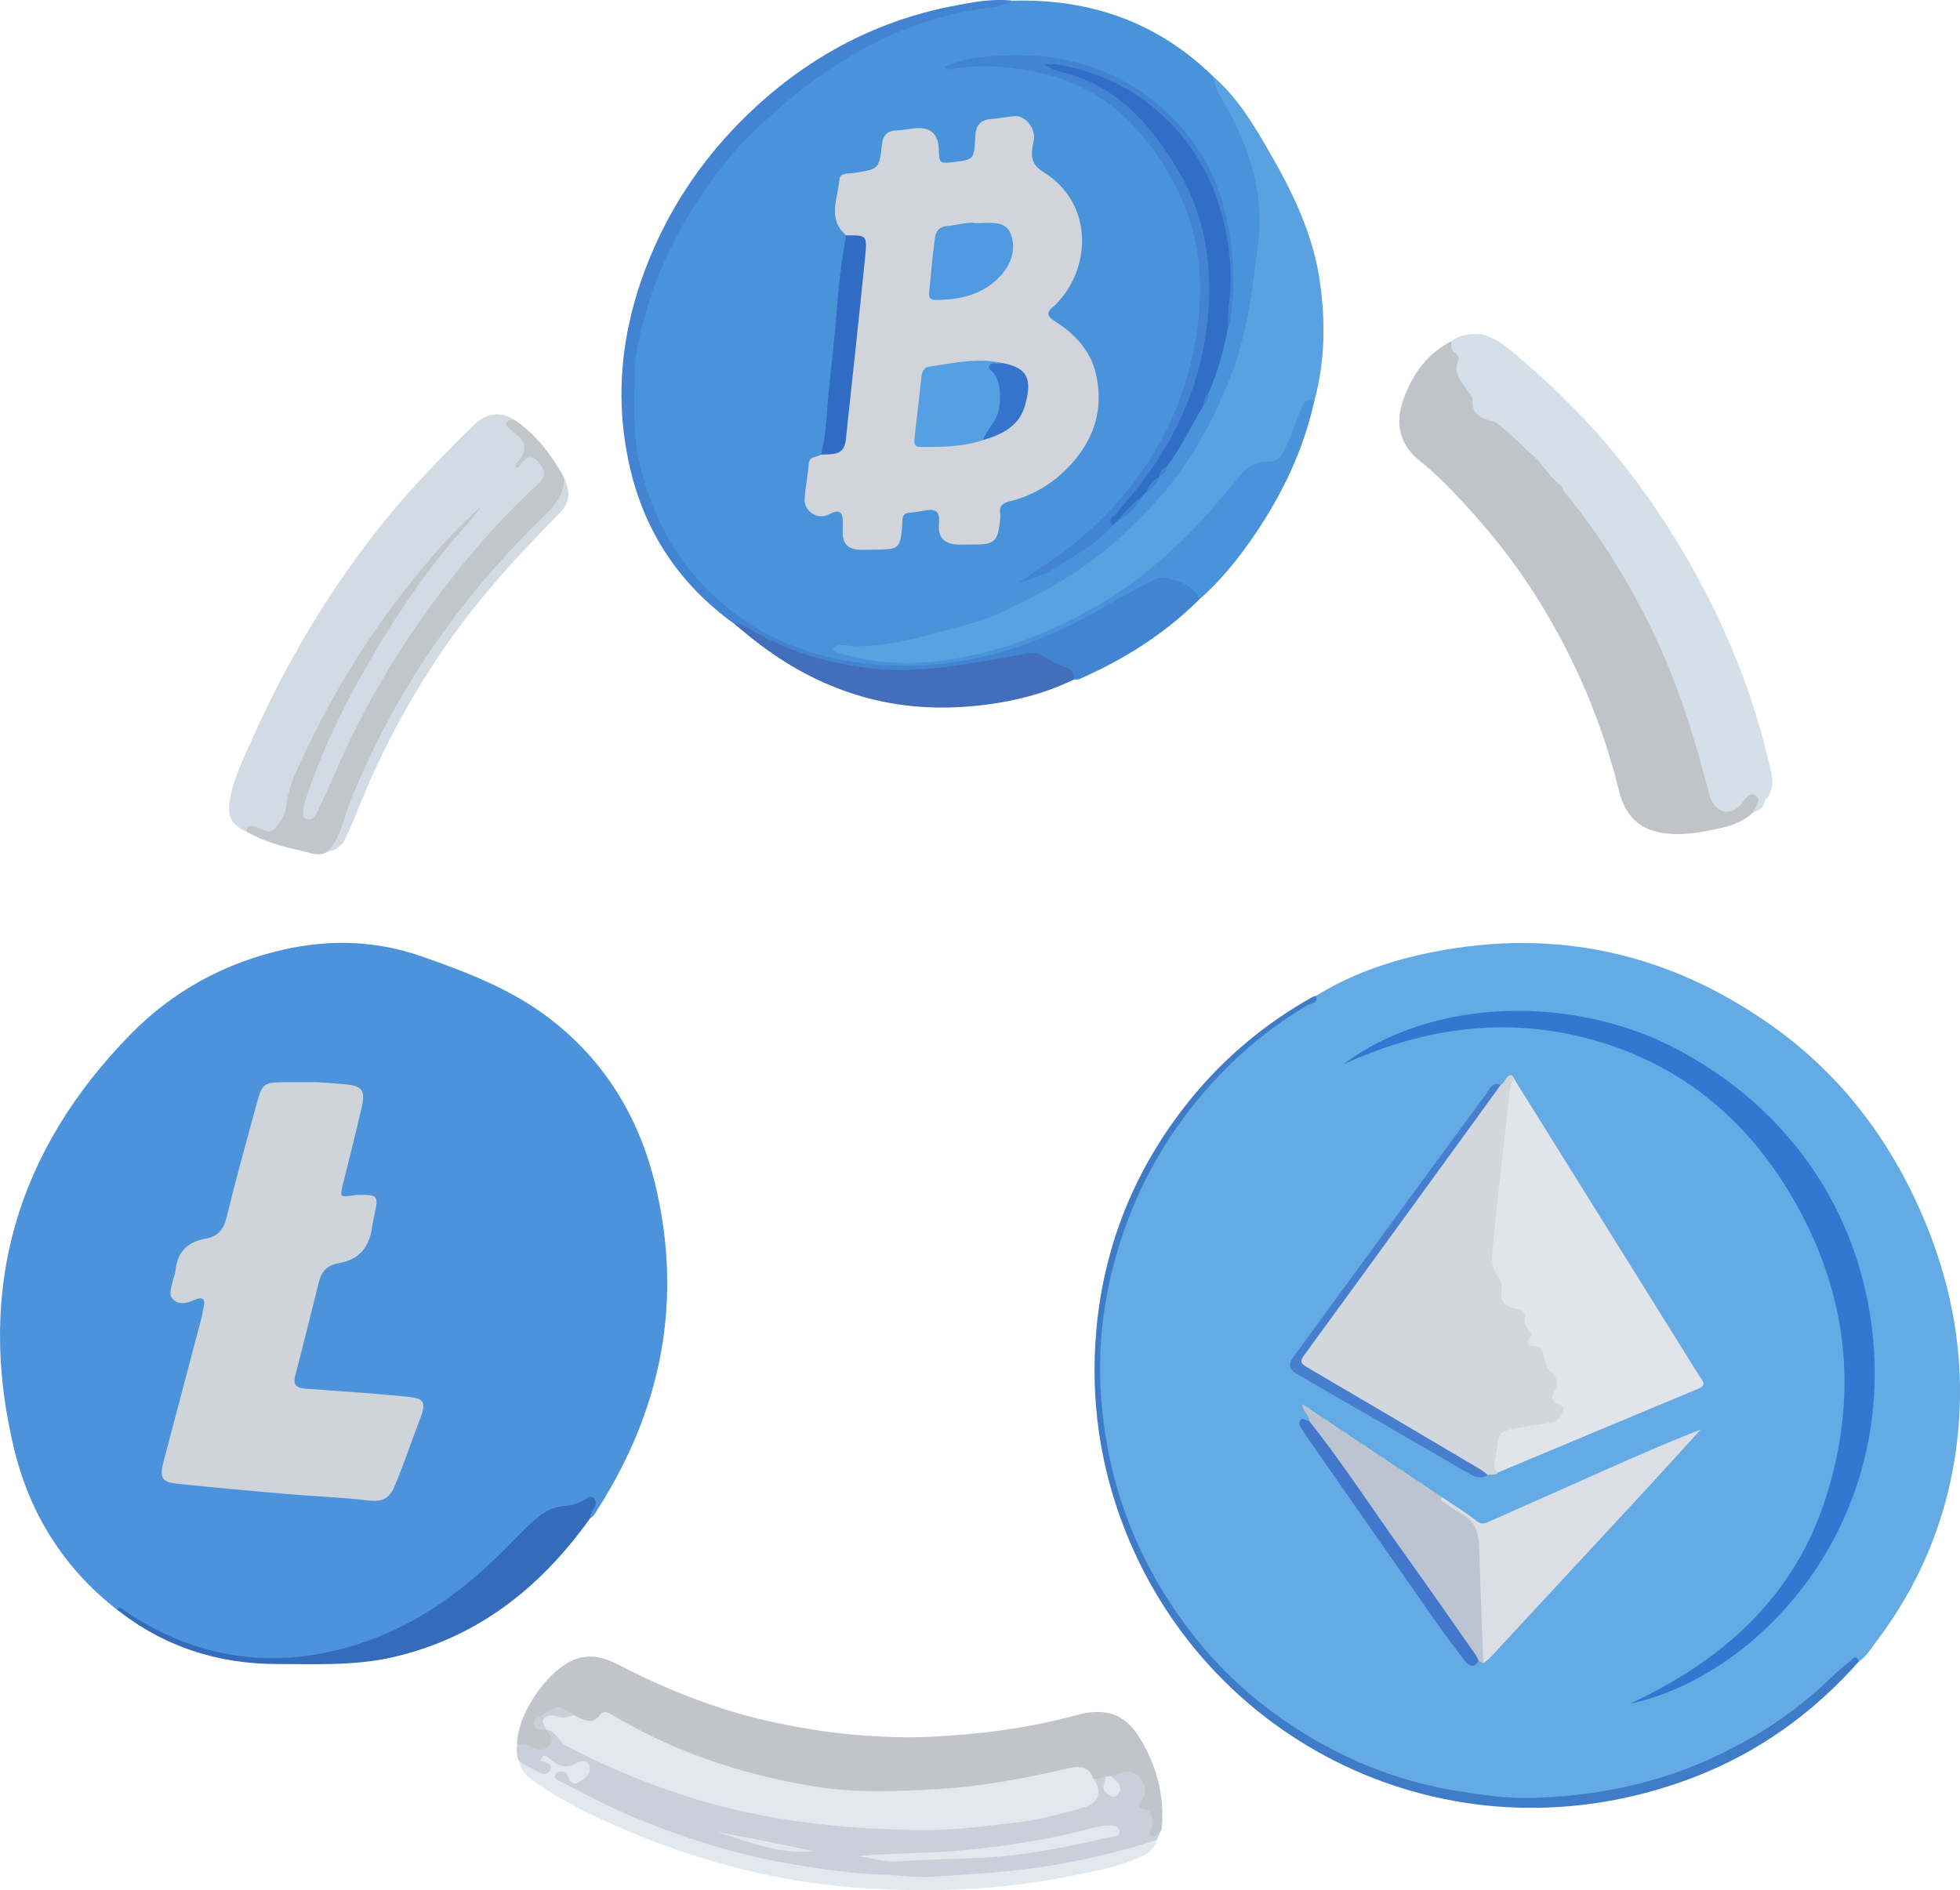 <?xml version="1.0" encoding="UTF-8"?>
<svg id="Layer_1" data-name="Layer 1" xmlns="http://www.w3.org/2000/svg" viewBox="0 0 598.55 577.27">
  <path d="M401.9,304.14c10.81-6.72,22.71-10.74,35.04-13.24,38.05-7.71,72.98.14,104.46,22.58,21.76,15.51,37.02,36.31,47.04,61.04,7.84,19.36,11.33,39.48,9.74,60.27-1.88,24.52-10.23,46.79-25.12,66.47-1.64,2.17-3.03,4.58-5.36,6.16-3.7.97-5.91,4.05-8.47,6.43-21.05,19.63-45.94,30.98-74.33,34.87-26.86,3.68-52.58-.61-76.67-12.75-37.36-18.82-60.95-49.01-69.91-89.82-8.13-37.03-.91-71.49,20.63-102.79,10.47-15.22,23.93-27.28,39.71-36.82,1.16-.7,2.52-1.13,3.25-2.41Z" style="fill: #64aae5; stroke-width: 0px;"/>
  <path d="M35.7,491.6c-16.27-12.67-26.66-29.4-31.41-49.13-11.74-48.74.76-91.14,35.74-126.74,12.79-13.02,28.51-21.6,46.46-25.68,14.28-3.25,28.46-2.8,42.31,2.06,13.75,4.82,27.39,10,39.1,19,16.88,12.97,27.33,30.33,32.22,50.73,8.49,35.4,1.97,68.43-17.54,99.01-.65,1.02-1.13,2.22-2.33,2.8-.7-.76-.49-1.6-.24-2.46.2-.7.63-1.39.08-2.25-7.42,1.77-14.64,3.41-20.25,9.7-9.66,10.83-20.7,20.15-33.54,27.19-11.53,6.33-23.73,10-36.91,11.08-16.76,1.37-32.01-2.7-46.4-10.96-2.46-1.41-4.35-3.77-7.29-4.36Z" style="fill: #4d93db; stroke-width: 0px;"/>
  <path d="M401.39,122.38c-3.29,14.95-9.72,28.47-18.32,41.07-4.92,7.21-10.31,13.94-16.89,19.7-4.33-5.2-10.89-6.66-16.93-3.38-9.97,5.41-19.59,11.49-30.15,15.78-26.38,10.72-53.09,12.68-79.71,1.58-19.27-8.03-32.97-22.26-40.67-41.78-9.89-25.06-7.98-49.91,2.63-74.22,8.18-18.75,20.05-34.8,35.58-48.37,11.69-10.22,24.19-18.81,38.53-24.67,9.74-3.98,19.91-6.29,30.4-7.25,1.09-.1,2.23-.15,3.27-.62,23.66-.69,44.35,6.47,61.43,23.21,3.86,7.54,8.51,14.64,11.35,22.73,3.99,11.36,4.68,22.94,2.76,34.66-.89,5.41-1.32,10.87-2.48,16.26-5.23,24.48-16.59,45.6-34.39,63.12-10.54,10.38-22.55,18.62-36.04,25.1-12.9,6.19-26.51,9.36-40.22,12.45-4.73,1.07-9.66.64-14.85.7,12.79,3.9,25.39,3.66,38.02,1.08,22.76-4.66,42.7-14.89,60.17-30.23,7.93-6.97,14.53-15.07,21.44-22.92,2.98-3.39,6.07-6.28,10.9-6.41,2.15-.06,3.28-1.48,4.23-3.21,1.87-3.42,2.9-7.17,4.42-10.72.7-1.62,1.45-3.2,2.94-4.25,1.17-.82,1.26-.78,2.59.59Z" style="fill: #4993da; stroke-width: 0px;"/>
  <path d="M535.4,248.12c-4.21,3.96-9.73,4.84-15.02,5.81-4.07.74-8.22,1.15-12.56.49-7.86-1.2-11.71-5.9-13.45-13.01-5.14-20.94-13.51-40.49-24.95-58.76-7.35-11.75-16.04-22.43-25.62-32.41-3.18-3.32-6.52-6.54-10.12-9.39-6.98-5.55-7.67-12.48-4.66-20.09,2.8-7.07,7.16-13.02,14.22-16.54,1.89,2.5,3.59,4.97,2.73,8.45-.37,1.49.82,2.82,1.62,4.06,1.55,2.39,3.12,4.66,3.56,7.67.42,2.81,3.7,2.49,5.5,3.87,8.35,5.29,14.53,12.84,20.94,20.16,13.83,16.93,24.86,35.52,33.15,55.74,4.93,12.02,8.44,24.51,11.99,36.98,1.75,6.16,4.53,7.08,9.13,2.87.46-.42.88-.89,1.41-1.22,1.08-.68,2.24-1.4,3.41-.36,1.19,1.05,1.12,2.43.45,3.77-.39.8-1,1.42-1.74,1.92Z" style="fill: #c0c4c9; stroke-width: 0px;"/>
  <path d="M401.39,122.38c-3.24-1.17-3.59,1.72-4.36,3.43-1.78,3.96-2.95,8.18-4.99,12.06-1.1,2.09-2.41,3.22-4.93,3.18-3.07-.05-5.73,1.05-7.84,3.55-4.96,5.88-9.83,11.88-15.2,17.38-8.52,8.73-17.88,16.5-28.46,22.72-14.3,8.41-29.51,14.31-45.94,16.8-10.78,1.63-21.53,1.32-32.09-1.7-1.16-.33-2.49-.43-3.45-1.71,2.14-1.89,4.83-.74,6.94-.72,8.55.12,16.58-1.78,24.72-4.07,6.43-1.81,13.04-3.07,19.13-5.88,13.2-6.1,25.85-12.95,36.77-22.93,8.33-7.62,15.9-15.73,21.93-25.2,5.19-8.16,9.39-16.77,12.81-25.95,4.7-12.63,6.1-25.64,7.75-38.77,2.06-16.43-3.08-30.84-11.19-44.57-1.23-2.08-2.18-4.16-2.43-6.56,7.57,6.57,12.53,15.04,17.44,23.59,7.05,12.27,13.08,24.9,15.09,39.1,1.72,12.19,1.55,24.3-1.69,36.26Z" style="fill: #59a1e1; stroke-width: 0px;"/>
  <path d="M75.43,254.08c-4.76-2.13-6.1-4.64-5.28-9.55,1.08-6.46,3.95-12.31,6.55-18.17,10.67-24.04,24.04-46.48,40.57-67.04,8.45-10.51,17.83-20.08,27.41-29.49,3.85-3.78,8.2-4.26,12.41-1.61-1.45,1.73-.13,2.59,1.05,3.6,3.32,2.86,3.57,4.47,1.45,8.38-.39.31.42.48,0,.21-.09-.06.03-.12.19-.32,1.49-1.75,3.04-1.37,4.58-.12,2,1.62,3.08,3.59,2.16,6.24-.38,1.1-1.17,1.89-2,2.66-22.21,20.72-39.85,44.91-53.95,71.71-4.29,8.16-7.97,16.65-11.5,25.18-.58,1.39-1.23,2.73-2.23,3.88-.88,1.01-1.94,1.59-3.31,1.22-1.52-.41-1.66-1.7-1.74-2.98-.11-1.79.45-3.45,1.01-5.1,5.56-16.25,13.3-31.46,22.1-46.14,8.72-14.53,18.59-28.23,28.98-39.08-21.05,22.82-40.14,49.31-53.09,79.89-1.22,2.87-2.17,5.86-2.47,8.99-.19,2.07-1.03,3.84-2.2,5.48-1.59,2.24-3.56,3.46-6.4,2.23-1.4-.6-2.86-.93-4.31-.07Z" style="fill: #d2dbe3; stroke-width: 0px;"/>
  <path d="M157.91,532.74c-.05-9.68,10.69-24.93,19.81-26.56,4.53-.81,8.13.71,11.71,2.55,14.21,7.32,28.96,13.2,44.54,16.75,9.53,2.17,19.16,3.78,28.98,4.51,6.98.52,13.95.78,20.89.46,15.13-.7,30.15-2.59,44.8-6.6,9-2.46,14.99-.52,19.74,7.45,4.96,8.32,7.28,17.39,6.4,27.14-.04.45-.39.87-.6,1.31-.81.66-1.21,2.2-2.59,1.67-1.54-.58-1.1-2.06-.93-3.24.32-2.16-.01-3.96-2.18-5.02-1.2-.59-1.37-1.5-1.08-2.79,1.69-7.33.39-8.7-7.02-7.55-.37.06-.72.18-1.08.31-.55.19-1.1.35-1.67.47-1.4.45-2.78.66-4.15-.11-2.16-2.62-4.74-2.99-8.01-2.18-21.53,5.34-43.4,7.72-65.57,6.67-16.07-.76-31.46-4.94-46.45-10.61-8.85-3.35-17.76-6.63-25.76-11.85-1.41-.92-3.04-1.55-4.52-.32-2.81,2.34-5.32,1.19-7.87-.36-4.94-3.07-6.26-2.98-9.81.03-2.28,1.93-.56,2.22.91,2.75.35.13.68.3.99.51,1.79,1.39,2.57,2.98,1.09,5.09-1.3,1.85-2.98,2.63-5.13,1.67-1.8-.8-3.9-.81-5.48-2.14Z" style="fill: #c1c5ca; stroke-width: 0px;"/>
  <path d="M339.1,542.45c2.84-.52,5.75-2.77,8.49-.03,2.2,2.2,2.98,4.78.96,7.64-.66.93-1.31,1.91.58,2.39,3.1.78,2.9,3.23,2.64,5.64-.1.91-1.22,1.95-.15,2.68,1.01.7,1.6-.9,2.57-.99-.29.73-.58,1.45-.88,2.18-2.51,2.28-5.72,2.99-8.84,3.82-17.18,4.56-34.63,7.05-52.42,7.86-41.8,1.91-80.98-7.15-117.79-26.86-1.32-.71-2.76-1.2-3.95-2.12-1.01-.77-2.12-1.66-1.21-3.08.98-1.54,2.45-1.53,3.94-.72.66.36,1.1,1.01,1.65,1.51,1.08.98,2.06.57,2.97-.26.58-.52,1.09-1.31.68-1.98-.67-1.11-1.75-.49-2.7-.29-3.76.79-4.67.58-7.57-1.66,1.16,2.82.02,4.65-2.81,4.2-2.81-.45-5.16-1.83-6.65-4.38-1.03-1.65-.79-3.46-.69-5.25,1.61-.02,3.18.03,4.67.86,1.82,1.02,3.47,1.44,5.18-.6,1.84-2.21-.1-3.26-.94-4.72,1.03-.76,1.96-.29,2.68.42,5.39,5.32,12.38,7.83,19.07,10.8,21.51,9.53,44,15.15,67.47,17.07,8.19.67,16.38,1.43,24.58,1.28,16.35-.32,32.58-1.91,48.42-6.32,4.51-1.26,5.41-2.89,4.87-8.29,1.3.09,2.56-.02,3.69-.75,1.01.89.43,2.09.63,3.13.2,1.05.7,2.06,1.94,1.6,1.05-.39.73-1.4.32-2.21-.44-.87-1.32-1.49-1.38-2.56Z" style="fill: #c9d0d9; stroke-width: 0px;"/>
  <path d="M535.4,248.12c.52-1.77,2.91-3.86.61-5.26-1.74-1.06-3.13,1.36-4.27,2.77-1.39,1.7-3.49,2.58-5.26,2.19-2.34-.52-3.87-2.7-4.48-5.1-4.37-17.1-9.6-33.92-17.29-49.86-7.32-15.16-16.05-29.46-26.86-42.43-.45-.54-.63-1.31-.94-1.97,3.29.45,5.66,2.81,7.53,4.96,4.55,5.24,9.18,10.53,12.11,16.97.52,1.14,1.05,2.49,2.7,1.85,1.41-.55,1.45-1.89,1.39-3.18-.18-3.81-2.49-6.8-6.42-8.15-1.54-.53-2.53-1.47-1.87-3.03.68-1.62-.19-2.44-.91-3.64-5.62-9.39-12.94-17.46-20.41-25.3-4.78-5.02-9.69-10.07-15.32-14.26-.89-.67-1.78-1.62-2.99-.86-1.03.65-1.33,1.83-1.31,2.97.05,3.36-.14,6.78,3.44,8.87,1.08.63,2.3,1.64,1.84,3.34-3.54-1.12-7.41-1.81-7.03-7.01.07-.9-1.09-1.87-1.65-2.83-1.66-2.78-4.48-5.2-2.69-9.05.39-.84-.03-1.7-.88-2.23-1.43-.88-1.21-2.32-1.22-3.68,2.68-2.08,5.8-2.27,9-2.14,7.55,3.7,12.81,10.19,18.84,15.69,14.71,13.42,27.62,28.44,38.26,45.27,8.93,14.14,16.55,28.98,22.18,44.79,3.51,9.85,7.13,19.64,8.6,30.09.34,2.42-.58,4.31-1,6.43-.42,2.07-1.69,3.3-3.73,3.77Z" style="fill: #d5dfe7; stroke-width: 0px;"/>
  <path d="M309.12.22c-3.36,2.2-7.42,2.12-11.07,2.71-16.8,2.7-31.68,9.4-45.73,18.9-8.71,5.9-16.51,12.79-23.85,20.05-6.74,6.66-12.39,14.54-17.46,22.69-7.55,12.16-12.92,25.21-15.9,39.21-.72,3.39-1.35,6.81-1.33,10.3.04,9.03-.65,18.06,1.44,27.02,4.39,18.85,13.56,34.61,29.23,46.3,14.47,10.79,30.85,15.32,48.78,15.87,22.82.71,43.35-6.04,62.79-17.26,5.39-3.11,10.85-6.11,16.39-8.94,4.06-2.08,13.28,2.14,13.76,6.08-10.56,10.5-22.92,18.28-36.49,24.22-.53.23-1.2.14-1.8.19-5.45-4.6-10.96-7.85-18.86-6.1-11.78,2.6-23.76,4.69-35.92,4.19-16.29-.67-31.81-4.22-45.59-13.52-1.02-.69-2.1-1.35-3.34-1.64-16.56-11.93-27.25-27.88-31.81-47.71-5.29-22.99-2.19-45.18,7.21-66.69,6.69-15.3,16.11-28.71,27.96-40.34,17.84-17.49,38.96-29.19,63.58-33.93,5.86-1.13,11.9-2.33,18.01-1.61Z" style="fill: #4284d1; stroke-width: 0px;"/>
  <path d="M75.43,254.08c-.2-2.22.9-1.93,2.52-1.57,2.13.47,4.27,2.96,6.59-.16,1.51-2.03,2.69-3.92,2.95-6.53.5-5,2.65-9.55,4.74-14.04,7.81-16.73,17.06-32.62,28.19-47.37,8.07-10.69,16.56-21.04,26.77-29.93-1.72,2.13-3.34,4.34-5.17,6.36-10.11,11.21-18.67,23.57-26.43,36.45-8.75,14.51-16.38,29.62-21.87,45.72-.4,1.17-.91,2.37-.98,3.58-.07,1.24-.81,2.97.98,3.59,1.67.58,2.49-.79,3.09-2.05,1.8-3.81,3.62-7.63,5.28-11.5,8.47-19.74,19.19-38.14,32.16-55.26,9.18-12.12,19.07-23.57,30.36-33.79,2.26-2.04,1.86-4.23-.22-6.49-2.32-2.52-3.82-1.28-5.42.65-.37.44-.52,1.18-1.39,1.08-.63-1.26.64-1.67,1.14-2.39,2.22-3.25,1.86-5.54-1.26-7.9-.59-.45-1.19-.92-1.67-1.48-.52-.6-1.67-1.03-1.08-2.09.49-.89,1.53-.66,2.38-.72,6.57,4.38,11.14,10.49,14.98,17.23,1.23,2.96.33,5.45-1.42,7.97-3.08,4.45-6.99,8.09-10.76,11.89-17.76,17.93-32.12,38.3-43.54,60.76-4.68,9.2-9.03,18.56-11.92,28.53-.68,2.35-2.14,4.2-4.32,5.42-2.66,1.81-5.46.38-7.94-.16-5.77-1.26-11.53-2.84-16.76-5.79Z" style="fill: #c1c6cb; stroke-width: 0px;"/>
  <path d="M401.9,304.14c.82,2.32-1.57,2.27-2.46,2.79-10.18,5.95-19.29,13.25-27.35,21.78-12.26,12.97-21.65,27.76-27.91,44.59-6.43,17.3-9.24,35.14-7.92,53.43,1.94,26.97,11.36,51.17,28.09,72.62,9.8,12.58,21.66,22.7,35.12,30.83,14.03,8.47,29.26,14.19,45.55,16.83,7.72,1.25,15.53,2.36,23.3,2.11,18.49-.6,36.41-4.05,53.46-11.71,13.89-6.24,26.4-14.34,37.32-24.94,1.87-1.81,3.87-3.51,5.92-5.11.74-.58,1.88-2.32,2.67.08-14.12,15.89-30.85,27.93-50.83,35.54-71.5,27.2-146.85-8.5-173.29-75.64-7.74-19.66-10.62-40.01-8.79-60.87,2.18-24.86,10.94-47.44,26.14-67.38,10.9-14.31,24.23-25.82,39.92-34.61.32-.18.71-.22,1.07-.32Z" style="fill: #3f7cc8; stroke-width: 0px;"/>
  <path d="M35.7,491.6c1.05-1.32,1.73-.09,2.45.4,9.99,6.83,20.89,11.46,32.86,13.43,13.25,2.18,26.24.65,38.88-3.45,17.93-5.82,32.58-16.81,45.6-30.16,2.09-2.14,4.18-4.29,6.36-6.34,3.01-2.84,6.16-5.29,10.65-5.54,2.03-.11,4.13-.79,6-1.89.86-.51,2.02-1.58,2.97-.3.69.93.51,2.18-.21,3.15-.62.83-1.04,1.69-.99,2.74-15.12,21.18-34.35,36.52-60.21,42.48-11.67,2.69-23.51,2.1-35.33,2.11-18.25,0-34.64-5.3-49.02-16.64Z" style="fill: #356bbb; stroke-width: 0px;"/>
  <path d="M224.17,190.5c1.89-.28,3.27.73,4.79,1.65,10.99,6.66,23,10.14,35.7,11.82,16.43,2.17,32.27-1.44,48.21-4.22,1.92-.33,3.69-.52,5.4.48,2.47,1.43,4.89,2.93,7.64,3.81,1.74.56,2.17,1.87,1.96,3.53-10.5,5.1-21.68,7.46-33.24,8.29-24.9,1.78-46.68-5.98-65.88-21.6-1.53-1.25-3.06-2.5-4.58-3.75Z" style="fill: #426eba; stroke-width: 0px;"/>
  <path d="M158.6,537.99c2.06,1.15,4.08,2.38,6.19,3.43,1.2.6,2.56.56,3.23-.84.71-1.5-.67-1.87-1.63-2.38-.53-.29-1.78-.09-1.01-1.29.59-.92,1.32-.89,2.14-.09,2.65,2.58,5.46,3.66,9,1.41,1.07-.68,3.04-.6,3.49,1.05.57,2.05-.85,3.54-2.49,4.58-1.15.72-2.47,1.51-3.59-.1-.27-.39-.32-.94-.52-1.39-.46-1.06-1.33-1.41-2.43-1.3-.66.07-1.3.32-1.48.96-.38,1.38.97,1.71,1.7,2.08,7.51,3.87,14.96,7.87,22.79,11.1,14.97,6.19,30.34,11.02,46.29,13.86,9.88,1.75,19.79,3.15,29.86,3.51,4.83.17,9.67.91,14.5.6,12.11-.78,24.21-1.42,36.23-3.4,11.04-1.82,21.82-4.45,32.45-7.83-.92,3.66-4.02,4.79-7.01,6.01-6.48,2.64-13.36,3.8-20.16,5.16-20,4-40.28,4.84-60.52,3.68-25.06-1.44-49.27-7.33-72.5-17.01-10.57-4.41-20.93-9.21-30.28-15.92-2.03-1.46-3.94-3.11-4.24-5.87Z" style="fill: #e1e8ee; stroke-width: 0px;"/>
  <path d="M100.14,260.03c4.26-4.69,4.94-11.01,7.29-16.54,5.44-12.84,11.57-25.25,18.98-37.07,11.08-17.67,24.16-33.65,39.1-48.19,3.44-3.35,7.28-7.03,6.57-12.77,2.41,4.84,1.99,8.11-1.61,11.73-12.88,12.97-25.14,26.49-35.43,41.63-10.42,15.34-19.15,31.64-25.92,48.95-1.04,2.66-2.18,5.28-3.39,7.86-1.11,2.36-2.81,4.08-5.58,4.39Z" style="fill: #d2dbe3; stroke-width: 0px;"/>
  <path d="M539.13,244.36c1.03-13.22-4.65-24.86-8.73-36.86-5.2-15.26-12.83-29.39-21.23-43.06-5.31-8.66-11.59-16.7-18-24.6-6.14-7.56-13.28-14.16-20.26-20.9-6.03-5.82-11.88-11.86-18.66-16.86,5.35,1.2,9.16,4.97,13.06,8.31,15.85,13.56,29.73,28.95,41.29,46.35,15.4,23.19,26.93,48.14,33.41,75.28.96,4.04,2.56,8.46-.88,12.34Z" style="fill: #d5dfe8; stroke-width: 0px;"/>
  <path d="M457.56,449.67c-.86,1.08-2.13.56-3.2.82-1.72-.02-3.08-.99-4.46-1.8-17-10-33.85-20.23-50.87-30.2-3.37-1.97-3.42-2.43-.96-5.8,11.76-16.14,23.56-32.25,35.32-48.39,7.5-10.29,15.16-20.46,22.41-30.92.64-.93,1.2-1.93,2.5-2.04.95-.42,1.21-1.41,1.8-2.14,1.21-1.5,1.95-.79,2.49.61-2.33,15.01-3.37,30.15-4.88,45.25-.16,1.61-.44,3.21-.67,4.81-.47,3.39-.55,6.7,1.43,9.73.34.52.63,1.14.65,1.74.14,4.06,1.64,6.65,5.81,8.39,2.81,1.17,2.03,5.51,3.36,8.25.23.47-.48,1.54.05,1.73,4.35,1.53,3.97,6.37,6.53,9.14,1.05,1.14,1.72,2.58,1.31,4.12-.64,2.44-.75,4.52,1.5,6.33.98.79.38,2.12-.21,3.1-1.15,1.92-2.91,3.58-5.04,3.42-3.75-.28-7.01,1.36-10.53,1.8-2.09.26-3.11,1.12-3.44,3.17-.47,2.95-1.1,5.87-.91,8.89Z" style="fill: #d2d7dd; stroke-width: 0px;"/>
  <path d="M457.56,449.67c-1.18-.96-1.5-2.04-1.07-3.61.55-2.02.63-4.16,1.02-6.22.44-2.32,1.59-2.92,4.23-3.39,4.11-.74,8.23-1.37,12.35-2.05,1.43-.24,2.35-1.74,3.03-3.13,1.04-2.15-1.04-2.1-1.99-2.78-1.3-.93-1.32-2.01-.59-3.24,1.5-2.55,1.09-4.67-1.17-6.61-1.16-1-1.52-2.49-1.78-4.01-.23-1.36-.83-3.11-2.13-3.29-2.49-.35-4.1-.18-1.98-3.41.8-1.22-2.35-2.75-1.85-5.13.62-2.93-1.98-2.88-3.83-3.37-2.41-.64-3.7-2.41-3.32-4.67.32-1.94-.07-3.63-1.04-4.92-2.74-3.64-1.64-7.58-1.3-11.43.59-6.66,1.35-13.3,2.08-19.94.96-8.73,1.97-17.46,2.94-26.19.12-1.06.4-1.95,1.42-2.45,18.82,30.18,37.65,60.36,56.45,90.55.76,1.22,2.39,2.6-.34,3.74-20.4,8.49-40.77,17.04-61.15,25.57Z" style="fill: #e1e5e9; stroke-width: 0px;"/>
  <path d="M410.21,325.08c27.12-20.43,70.75-21.62,103.02-4.04,47.1,25.66,62.81,71.7,58.62,110.43-5.12,47.39-40.52,81.66-74.08,88.88,28.3-13.18,50.19-32.54,59.88-63.09,9.51-30,7.01-59.27-7.78-87.03-13.32-25-33.08-43.27-60.5-51.77-27.06-8.39-53.5-5.13-79.17,6.62Z" style="fill: #3576d1; stroke-width: 0px;"/>
  <path d="M440.19,457.15c3.6,2.44,7.35,4.69,10.74,7.38,1.8,1.43,3.09.5,4.43-.09,11.4-5,22.75-10.1,34.12-15.16,9.84-4.38,19.69-8.74,29.85-12.64-5.26,5.77-10.48,11.58-15.78,17.31-16.08,17.4-32.19,34.77-48.31,52.14-.66.71-1.49,1.28-2.24,1.91-2.08-4.7-1.34-9.78-1.69-14.66-.55-7.54-.18-15.14-.84-22.71-.24-2.73-1.06-4.71-3.3-6.26-2.04-1.42-4.17-2.71-6.1-4.29-1.35-1.11-1.31-1.16-.88-2.93Z" style="fill: #dbdfe5; stroke-width: 0px;"/>
  <path d="M440.19,457.15c-.72,1.25.54,1.49,1.11,1.91,1.6,1.18,3.24,2.32,4.98,3.28,3.97,2.18,5.22,5.24,5.4,9.93.47,11.91.76,23.83,1.32,35.74-.48-.26-.96-.52-1.44-.78-3.05-1.98-4.54-5.26-6.5-8.08-13.82-19.85-27.96-39.47-41.64-59.41-1.28-1.87-3.72-3.08-3.65-5.81.25-1.73-1.79-2.32-2.1-5.13,14.64,9.77,28.59,19.07,42.54,28.37Z" style="fill: #bcc4d1; stroke-width: 0px;"/>
  <path d="M458.3,331.34c-19.96,27.48-39.89,54.99-59.93,82.41-1.45,1.99-1.25,2.64.76,3.82,17.65,10.32,35.25,20.74,52.85,31.15.84.5,1.58,1.18,2.37,1.77-2.12,1.38-4.07.52-5.92-.55-17.45-10.08-34.88-20.2-52.34-30.26-2.41-1.39-2.74-3.02-1.16-5.17,11.66-15.94,23.32-31.89,34.98-47.82,7.93-10.82,15.84-21.65,23.85-32.41,1.07-1.43,1.68-4.07,4.53-2.94Z" style="fill: #487ece; stroke-width: 0px;"/>
  <path d="M399.76,433.91c10.11,12.76,18.96,26.42,28.43,39.64,7.53,10.51,14.91,21.13,22.34,31.71.42.6.69,1.3,1.03,1.95-1.53,2.61-3.1,1.49-4.35-.13-3.03-3.92-6-7.88-8.84-11.94-13.21-18.88-26.38-37.79-39.55-56.7-.43-.61-.76-1.28-1.22-1.87-.65-.84-1.15-1.81-.54-2.73.78-1.16,1.78.23,2.7.06Z" style="fill: #4377cb; stroke-width: 0px;"/>
  <path d="M93.6,330.53c3.3-.13,7.63.26,11.98.66,4.89.44,6.06,1.81,4.91,6.86-1.71,7.49-3.62,14.93-5.45,22.39-.09.36-.21.72-.3,1.08-.98,4.2-.98,4.19,3.28,3.53.86-.13,1.74-.11,2.61-.11,4.48.01,4.91.59,3.92,5.13-.37,1.7-.75,3.4-1,5.11-.85,6.03-4.2,9.64-10.23,10.65-3.19.54-5.1,2.39-5.87,5.46-2.43,9.61-4.76,19.25-7.29,28.84-.8,3.04.66,3.81,3.16,4,10.04.76,20.1,1.36,30.12,2.36,5.83.58,7.07,1.1,4.75,7.11-2.64,6.82-4.9,13.79-7.79,20.52-1.48,3.45-3.69,4.65-7.63,4.18-8.39-1-16.87-1.29-25.3-2.01-11.16-.96-22.31-1.98-33.44-3.14-4.61-.48-5.35-1.95-4.13-6.57,3.95-14.89,7.87-29.78,11.79-44.67.19-.72.16-1.49.37-2.2.87-2.97-.08-3.89-2.92-2.59-2.05.93-4.24,1.42-6.03-.03-1.83-1.48-.84-3.65-.41-5.56.27-1.21.79-2.39.91-3.61.54-5.66,3.75-8.63,9.2-9.61,3.49-.63,5.43-2.59,6.33-6.31,2.75-11.35,5.89-22.6,8.96-33.88,2.06-7.57,2.14-7.58,9.91-7.59,1.5,0,2.99,0,5.56,0Z" style="fill: #cfd4da; stroke-width: 0px;"/>
  <path d="M258.37,71.89c-5.82-5.07-2.49-11.34-2.01-17.13.17-2.06,2.86-1.69,4.45-1.94,7.49-1.19,7.69-1.1,8.5-8.49.35-3.17,1.62-4.4,4.64-4.5,1.98-.06,3.94-.58,5.92-.7,4.39-.25,6.72,1.97,6.81,6.32.09,4.41.27,4.57,4.65,4.03,5.95-.73,6.16-.72,6.48-7.58.16-3.55,1.45-5.29,4.96-5.56,2.35-.18,4.68-.66,7.03-.86,3.09-.26,6.19,3.25,5.97,6.69-.06.99-.36,1.96-.5,2.94-.47,3.15.12,5.42,3.28,7.37,15.19,9.35,14.74,28.44,4.81,39.48-.5.56-1,1.13-1.58,1.59-2.27,1.79-2.17,2.96.43,4.61,5.92,3.76,10.71,8.73,12.39,15.76,2.93,12.21-1.28,22.29-10.2,30.57-4.62,4.29-10.12,7.19-16.29,8.69-1.97.48-3.01,1.46-2.68,3.64.14.97.01,2-.12,2.98-.72,5.56-1.81,6.49-7.41,6.51-1.5,0-2.99.03-4.49.03-4.98.01-7.09-1.83-6.66-6.66.33-3.71-1.25-4.3-4.27-3.77-1.59.28-3.18.56-4.79.69-1.39.11-2.02.81-2.11,2.11-.07,1-.05,2-.15,2.99-.57,5.48-1.23,6.07-6.65,6.13-2.12.02-4.24.14-6.36.07-3.24-.11-5.06-1.76-5.09-5.11,0-.87.05-1.75.06-2.62.04-4.17-.89-4.77-4.54-2.95-3.17,1.58-7.36-1.08-7.14-4.76.21-3.6.98-7.16,1.25-10.75.2-2.58,2.59-1.89,3.78-2.94,6.29-1.17,6.79-5.94,7.31-11.1,1.67-16.55,3.44-33.09,5.12-49.64.32-3.2.18-5.67-3.97-5.47-.36.02-.6-.4-.82-.7Z" style="fill: #d1d5db; stroke-width: 0px;"/>
  <path d="M350.34,149.96c-.5.5-.99,1-1.49,1.5-2.21,2.79-4.7,5.29-7.5,7.49l-1.5,1.48c-1.81-.51-1.89-.55-1.14-2.01,1.39-2.69,3.65-4.74,5.56-7.02,13.33-15.93,21.67-34.08,23.6-54.8,2.03-21.78-4.03-41.08-18.65-57.72-7.29-8.3-16.11-13.54-26.56-16.48-1.44-.4-3.91-.65-3.47-2.55.43-1.83,2.83-1.16,4.3-.87,22.79,4.58,39.09,17.19,47.75,39.03,4.77,12.04,6.06,24.56,4.29,37.38-.2,1.46.36,3-.45,4.39-1.34,6.94-3.13,13.74-5.99,20.23-.69,1.17-.85,2.55-1.52,3.73-3.72,6.26-6.83,12.88-11.22,18.74-.69,1.05-1.58,1.94-2.25,3h0c-1.02,1.69-2.73,2.8-3.75,4.49Z" style="fill: #306ec8; stroke-width: 0px;"/>
  <path d="M375.07,99.77c-.43-5.24,1-10.38.79-15.64-.74-19.21-6.94-36.14-21.3-49.29-8.98-8.22-19.84-13.15-31.92-15.17-.96-.16-1.98-.02-3.54-.02,2.9,2.39,6.12,2.41,8.92,3.37,14.96,5.12,24.24,16.34,31.93,29.31,8.06,13.58,10.29,28.53,8.98,43.89-1.63,19.11-8.85,36.28-20.52,51.52-2.41,3.15-5.19,6.03-7.54,9.22-.63.86-3.05,1.66-1.04,3.48-4.51,5.3-10.61,8.49-16.27,12.27-3.51,2.34-7.34,3.96-12.51,5.21,5.49-3.75,10.25-6.65,14.62-10.05,19.83-15.4,33.31-35.13,38.62-59.76,3.8-17.63,3.09-35.38-5.48-51.61-8.79-16.65-21.35-29.77-40.63-34.11-8.69-1.95-17.6-3.08-26.58-1.36-.9.17-1.94.42-3.1-.54,3.35-1.7,6.9-2.49,10.28-2.9,23.04-2.82,43.75,2.19,60.28,19.46,9.86,10.3,15.08,22.83,16.8,36.96.97,7.95,1,15.84-.06,23.76-.1.75-.07,1.5-.76,2Z" style="fill: #4284d1; stroke-width: 0px;"/>
  <path d="M258.37,71.89c6.26-.08,6.49-.06,5.84,6.46-1.86,18.68-3.94,37.34-5.92,56.01-.52,4.94-4.23,4.35-7.57,4.45,1.63-5.9,1.64-12,2.24-18.03.95-9.48,2.08-18.94,2.79-28.44.52-6.87,1.42-13.68,2.6-20.45Z" style="fill: #306cc4; stroke-width: 0px;"/>
  <path d="M341.36,158.95c2.2-2.79,4.7-5.29,7.5-7.49-1.59,3.41-4.08,5.91-7.5,7.49Z" style="fill: #4284d1; stroke-width: 0px;"/>
  <path d="M350.34,149.96c.39-2.22,2.16-3.28,3.75-4.49-.35,2.25-2.13,3.3-3.75,4.49Z" style="fill: #4284d1; stroke-width: 0px;"/>
  <path d="M354.09,145.47c.07-1.51,1.05-2.33,2.25-3-.05,1.52-1.04,2.35-2.25,3Z" style="fill: #4284d1; stroke-width: 0px;"/>
  <path d="M367.56,123.73c-.01-1.45.33-2.76,1.52-3.73.04,1.47-.29,2.78-1.52,3.73Z" style="fill: #4284d1; stroke-width: 0px;"/>
  <path d="M456.73,129.01c-1-1.1-1.88-2.34-3.01-3.27-2.94-2.43-4.3-8.12-2.67-11.56,1.07-2.26,2.58-2.62,4.41-1,8.28,7.3,16.25,14.87,23.56,23.2,5.32,6.06,9.63,12.84,14.87,18.93.71.83,1.41,1.6-.2,2.21-.87.33-1.07.98-.71,1.79.28.62.84,1.09,1.47.88,3.5-1.16,4.12,2.16,5.46,3.8,1.64,2.01,2.16,4.75,1.67,7.45-.3,1.6-1.71,2.1-3.05,2.34-1.4.26-1.97-.91-2.36-1.97-2.57-7-8.04-12.05-12.24-17.93-1.64-2.3-4.62-3.64-6.99-5.42-3.47-2.3-5.35-6.08-8.35-8.87-3.88-3.61-7.58-7.41-11.85-10.59Z" style="fill: #d5dfe8; stroke-width: 0px;"/>
  <path d="M333.9,543.23c2.79,3.74,1.73,7.5-3.02,8.83-6.55,1.83-13.18,3.68-19.9,4.47-9.95,1.17-19.92,2.56-29.98,2.43-26.12-.35-51.86-3.32-76.64-12.1-10.86-3.85-21.47-8.32-31.66-13.79-2.36-1.27-2.89-4.51-5.9-4.79,0,0,0,0,0,0-1.09-.71-2.16-1.61-1.53-2.98.63-1.37,1.82-2.4,3.53-2.24,2.09.2,4.17.49,6.25.7,2.81,1.21,5.51,3.6,8.39-.22,1.02-1.35,2.8-.23,4.09.53,18.69,11.15,39,17.81,60.35,21.43,12.94,2.2,25.94,1.66,39,.88,13.43-.8,26.52-3.33,39.54-6.35,3.67-.85,6.07-.43,7.47,3.2Z" style="fill: #e1e8ee; stroke-width: 0px;"/>
  <path d="M175.06,523.76c-1.58.92-3.28,1.04-4.97.47-1.36-.47-2.61-.7-3.75.43-1.42,1.41.19,2.43.46,3.63-1.29-.32-3.14.83-3.68-1.44-.45-1.9,1.14-2.11,2.22-2.87,4.66-3.24,5.26-3.28,9.72-.22Z" style="fill: #c9d0d9; stroke-width: 0px;"/>
  <path d="M339.1,542.45c.57.46,1.17.9,1.71,1.39,1.22,1.1,1.79,2.37.8,3.92-.6.93-1.38,1.39-2.48.73-1.45-.87-2.7-1.79-1.88-3.82.27-.66.24-1.44.35-2.17.5-.01,1-.03,1.5-.04Z" style="fill: #e1e8ee; stroke-width: 0px;"/>
  <path d="M261.97,566.88c6.56-.56,13.14-.79,19.68-1.01,14.55-.48,28.85-2.45,43.06-5.39,3.52-.73,6.98-1.72,10.48-2.53,1.08-.25,2.2-.42,3.3-.44,1.38-.03,3.09.09,3.36,1.67.29,1.75-1.7,1.65-2.7,1.88-9.76,2.27-19.55,4.3-29.53,5.51-11.73,1.42-23.54.98-35.28,1.93-4.05.33-8.24-1.03-12.37-1.62Z" style="fill: #e1e8ee; stroke-width: 0px;"/>
  <path d="M248.53,565.39c-10.32.99-19.83-2.68-29.43-5.89,9.78,1.93,19.59,3.71,29.43,5.89Z" style="fill: #e1e8ee; stroke-width: 0px;"/>
  <path d="M300.18,134.41c-6.2,2.13-12.64,2.09-19.07,2.12-1.83,0-2.01-1.13-1.86-2.48.71-6.4,1.47-12.79,2.18-19.19.15-1.39.9-2.65,2.08-2.83,7.53-1.13,15.05-2.9,22.73-1.12-.95,1-2.79,1.19-1.54,3.63,3.3,6.44,1.72,13.67-3.55,18.72-.36.35-.69.72-.97,1.14Z" style="fill: #54a0e3; stroke-width: 0px;"/>
  <path d="M297.71,68.15c4.67.07,9.25-1.01,10.92,3.22,1.78,4.52.24,9.25-3.04,12.83-5.33,5.83-12.43,7.4-20.03,7.41-1.55,0-1.96-.85-1.83-2.15.57-5.69,1.05-11.38,1.81-17.05.24-1.77,1.47-3.2,3.52-3.36,3.22-.25,6.36-1.34,8.65-.92Z" style="fill: #4f9ae0; stroke-width: 0px;"/>
  <path d="M300.18,134.41c1.28-3.53,4.57-6,4.98-10.07.37-3.65.57-7.11-1.66-10.29-.54-.76-1.89-1.31-1.38-2.38.58-1.23,2-.44,3.02-.64.36-.07.74-.08,1.1-.12,7.66,1.43,9.12,4.97,6.68,13.23-1.8,6.08-7.03,8.64-12.74,10.26Z" style="fill: #3574cc; stroke-width: 0px;"/>
</svg>